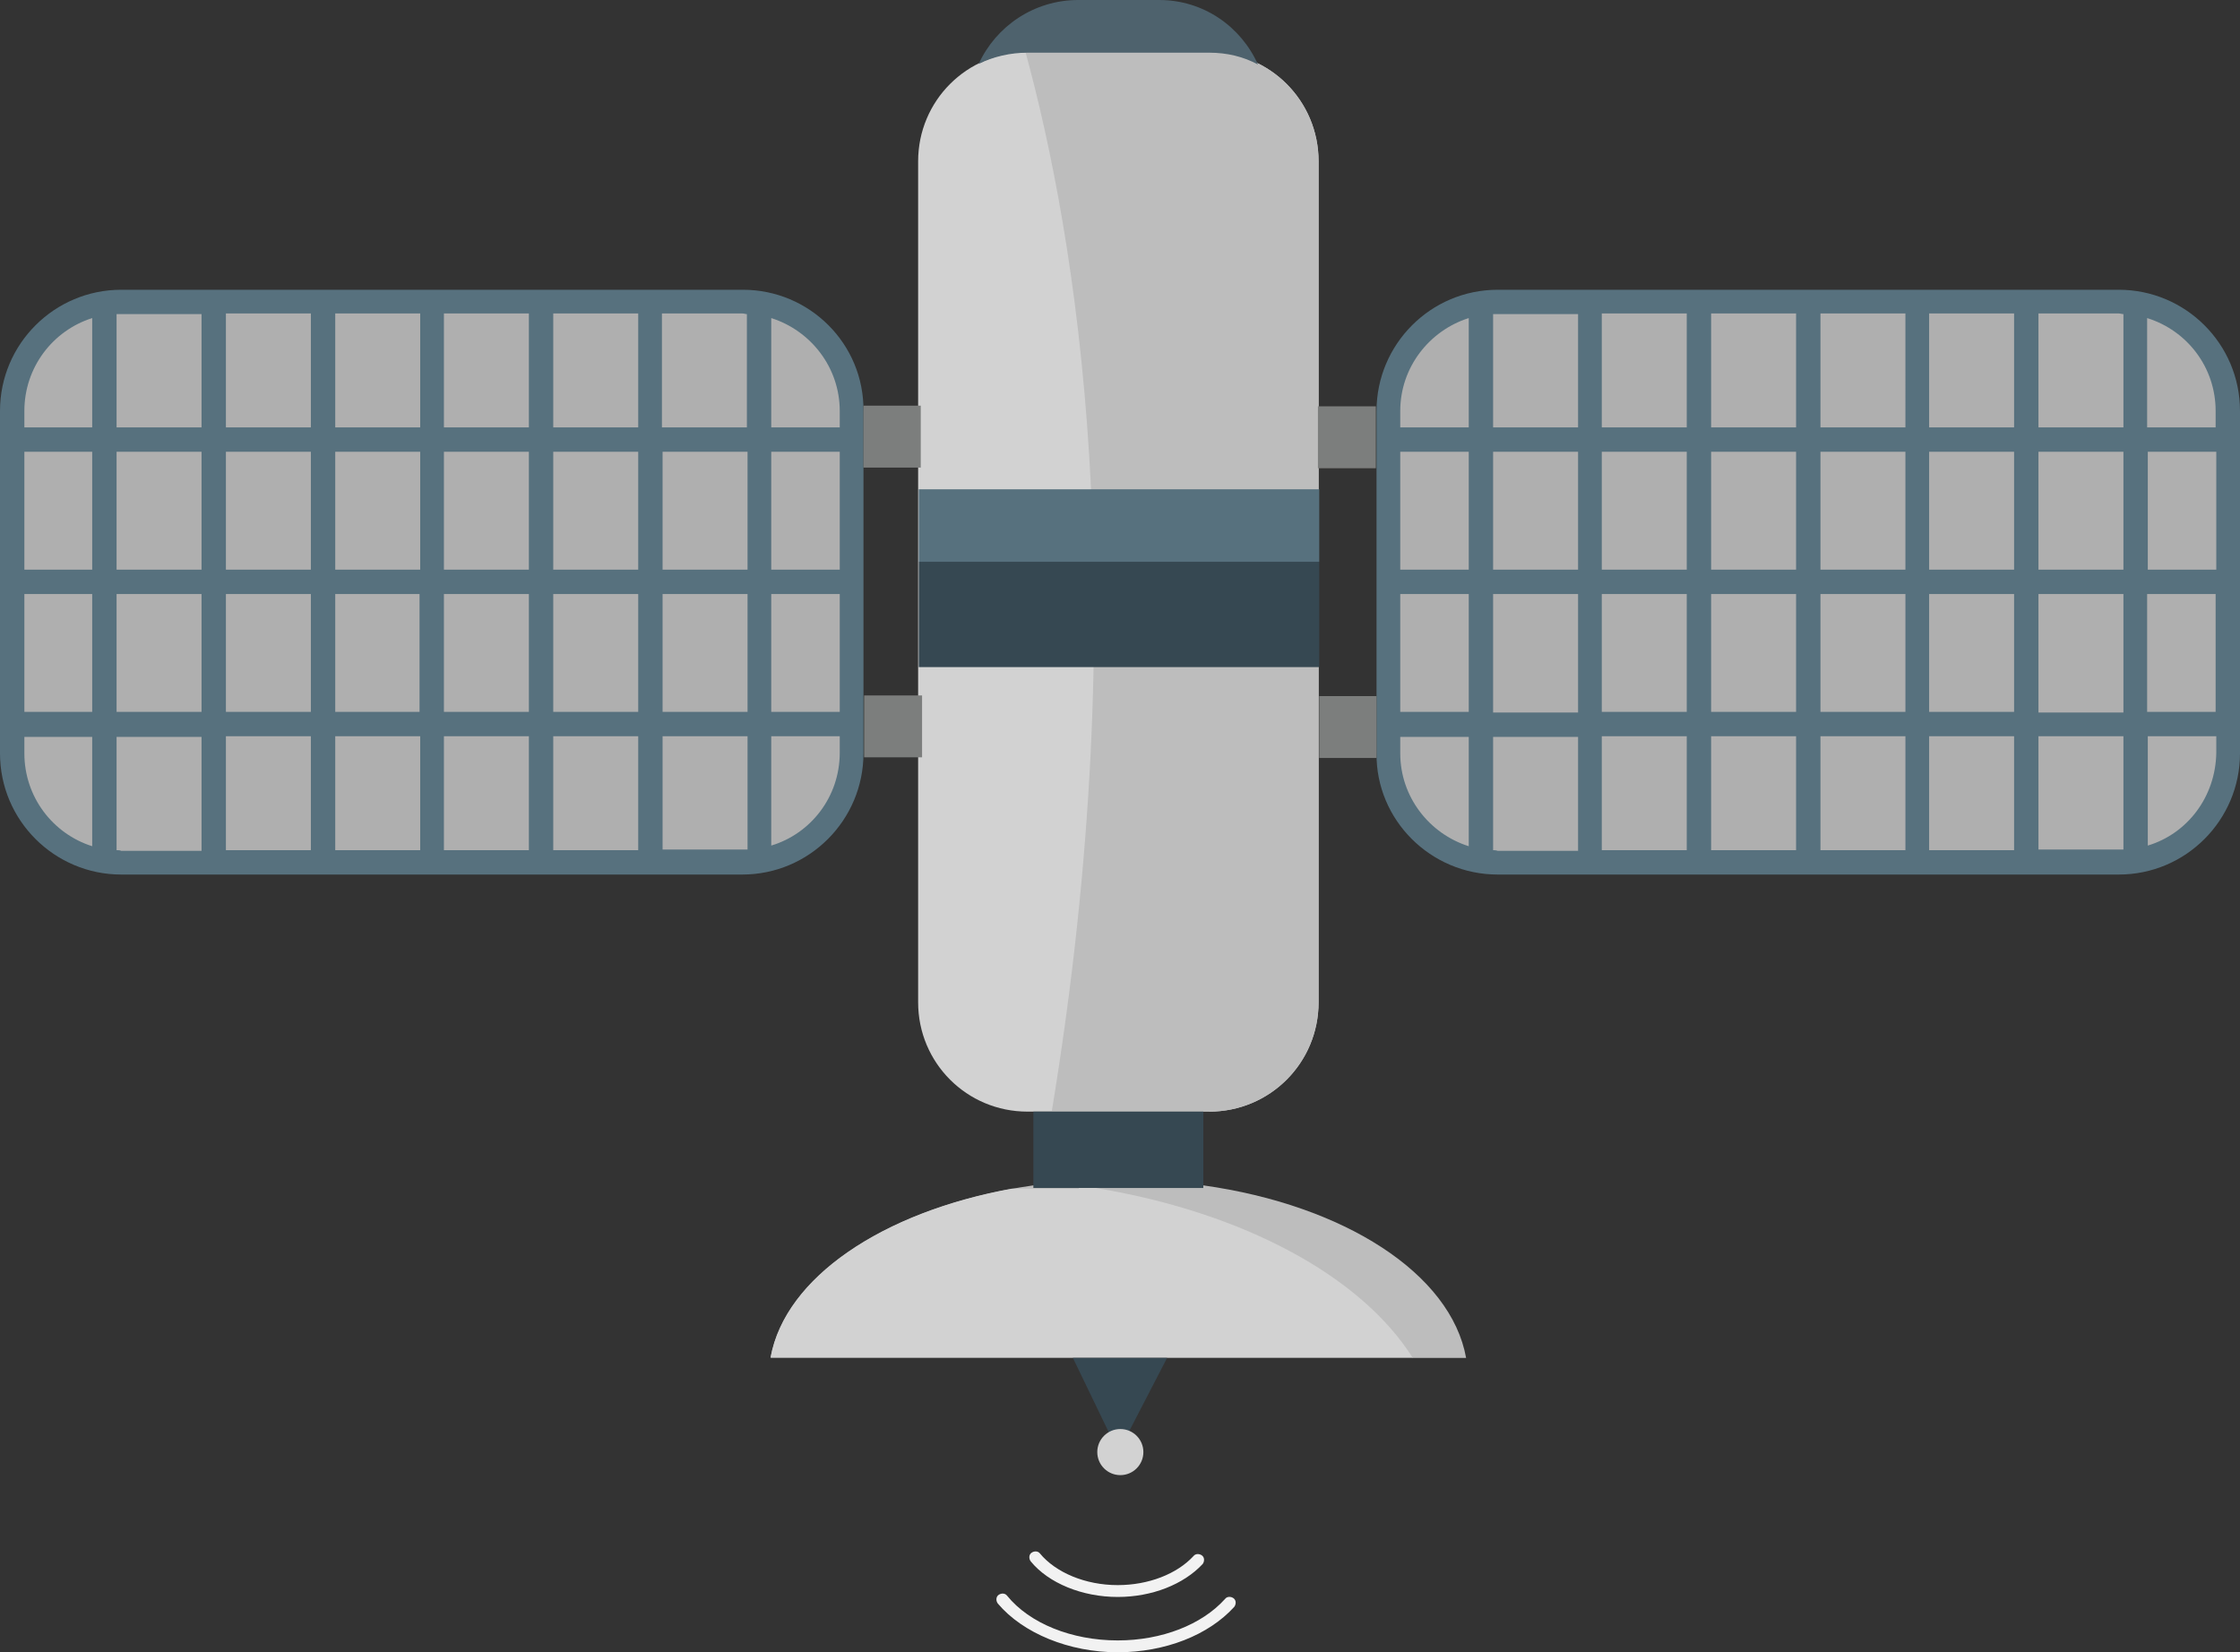 <?xml version="1.0" encoding="utf-8"?>
<!-- Generator: Adobe Illustrator 16.0.0, SVG Export Plug-In . SVG Version: 6.00 Build 0)  -->
<!DOCTYPE svg PUBLIC "-//W3C//DTD SVG 1.1//EN" "http://www.w3.org/Graphics/SVG/1.1/DTD/svg11.dtd">
<svg version="1.1" xmlns="http://www.w3.org/2000/svg" xmlns:xlink="http://www.w3.org/1999/xlink" x="0px" y="0px" width="340.1px"
	 height="250.9px" viewBox="0 0 340.1 250.9" style="enable-background:new 0 0 340.1 250.9;" xml:space="preserve">
<rect x="0" y="0" width="340.1" height="250.9" fill="#333333" stroke="none"/>
<style type="text/css">
<![CDATA[
	.st0{fill:#7AEEE1;}
	.st1{fill:#AACDE1;}
	.st2{fill:#7C7E7D;}
	.st3{fill:#AE3082;}
	.st4{fill:#58C44D;stroke:#005115;stroke-width:5.254;stroke-miterlimit:10;}
	.st5{fill:#11A2C9;}
	.st6{fill:#AFAFAF;}
	.st7{fill:#E1E9EC;}
	.st8{fill:#E327BC;}
	.st9{fill:#FFA1A1;stroke:#9E1919;stroke-width:4.637;stroke-linecap:round;stroke-linejoin:round;stroke-miterlimit:10;}
	.st10{fill:#FF97E7;stroke:#9B0486;stroke-width:6.534;stroke-linecap:round;stroke-linejoin:round;stroke-miterlimit:10;}
	.st11{fill:#161F44;}
	.st12{fill:#E53D39;}
	.st13{fill:#4ABAE9;}
	.st14{fill:#7FEA73;stroke:#005115;stroke-width:5;stroke-miterlimit:10;}
	.st15{fill:#FFFFFF;stroke:#9E1919;stroke-width:5.979;stroke-linecap:round;stroke-linejoin:round;stroke-miterlimit:10;}
	.st16{fill:#18ACC6;}
	.st17{opacity:0.2;fill:#1CBF33;}
	.st18{fill:#19A82D;}
	.st19{fill:#4DE5D6;}
	.st20{fill:#E8E8EA;}
	.st21{fill:#4E626D;}
	.st22{fill:#FFFFFF;stroke:#460166;stroke-width:5.625;stroke-miterlimit:10;}
	.st23{opacity:0.3;fill:#9B0486;}
	.st24{opacity:0.3;fill:#9E1919;}
	.st25{fill:#1A8FC5;}
	.st26{fill:#868687;}
	.st27{fill:#58C44D;stroke:#005115;stroke-width:5;stroke-miterlimit:10;}
	.st28{opacity:0.2;fill:#BA4626;}
	.st29{fill:#1CBF33;}
	.st30{fill:none;stroke:#460166;stroke-width:4.83;stroke-linecap:round;stroke-miterlimit:10;}
	.st31{fill:#1DA9E4;}
	.st32{fill:#1F949E;}
	.st33{fill:#1FC7EB;}
	.st34{fill:#50E6FF;}
	.st35{fill:#FFA1A1;stroke:#9E1919;stroke-width:5;stroke-linecap:round;stroke-linejoin:round;stroke-miterlimit:10;}
	.st36{fill:#FFA1A1;stroke:#9E1919;stroke-width:5.979;stroke-linecap:round;stroke-linejoin:round;stroke-miterlimit:10;}
	.st37{opacity:0.3;fill:#005115;}
	.st38{opacity:0.3;fill:#005D82;}
	.st39{fill:#488442;stroke:#005115;stroke-width:5.254;stroke-miterlimit:10;}
	.st40{fill:#FFFFFF;stroke:#9E1919;stroke-width:5;stroke-linecap:round;stroke-linejoin:round;stroke-miterlimit:10;}
	.st41{fill:#57717E;}
	.st42{fill:none;stroke:#9B0486;stroke-width:6;stroke-linecap:round;stroke-linejoin:round;stroke-miterlimit:10;}
	.st43{fill:#FFFFFF;stroke:#9B0486;stroke-width:6;stroke-linecap:round;stroke-linejoin:round;stroke-miterlimit:10;}
	.st44{fill:#BDBDBD;}
	.st45{fill:#BF4636;}
	.st46{fill:#22D93B;}
	.st47{opacity:0.2;fill:#929398;}
	.st48{fill:#F2F2F2;}
	.st49{fill:none;stroke:#005D82;stroke-width:5.254;stroke-linecap:round;stroke-linejoin:round;stroke-miterlimit:10;}
	.st50{fill:#D88282;stroke:#9E1919;stroke-width:5.979;stroke-linecap:round;stroke-linejoin:round;stroke-miterlimit:10;}
	.st51{fill:#26B1E4;}
	.st52{fill:#F7F7F7;}
	.st53{clip-path:url(#SVGID_2_);}
	.st54{clip-path:url(#SVGID_4_);}
	.st55{clip-path:url(#SVGID_6_);}
	.st56{clip-path:url(#SVGID_8_);}
	.st57{fill:#7FEA73;stroke:#005115;stroke-width:5.254;stroke-miterlimit:10;}
	.st58{fill:#50E6FF;stroke:#005D82;stroke-width:5;stroke-linecap:round;stroke-linejoin:round;stroke-miterlimit:10;}
	.st59{fill:#999B9F;}
	.st60{fill:#FCDD5B;}
	.st61{fill:#C91190;}
	.st62{opacity:0.3;fill:#460166;}
	.st63{opacity:0.3;}
	.st64{fill:#FFFFFF;stroke:#9E1919;stroke-width:1.987;stroke-linecap:round;stroke-linejoin:round;stroke-miterlimit:10;}
	.st65{fill:#FEFEFF;}
	.st66{fill:#FFFFFF;}
	.st67{fill:#FFFFFF;stroke:#460166;stroke-width:4.83;stroke-miterlimit:10;}
	.st68{fill:#FFFFFF;stroke:#005D82;stroke-width:5.254;stroke-linecap:round;stroke-linejoin:round;stroke-miterlimit:10;}
	.st69{fill:#D18DE2;stroke:#460166;stroke-width:5.625;stroke-miterlimit:10;}
	.st70{fill:none;stroke:#005D82;stroke-width:5;stroke-linecap:round;stroke-linejoin:round;stroke-miterlimit:10;}
	.st71{fill:#FFFFFF;stroke:#005D82;stroke-width:5;stroke-linecap:round;stroke-linejoin:round;stroke-miterlimit:10;}
	.st72{fill:#364852;}
	.st73{fill:#FFFFFF;stroke:#9E1919;stroke-width:2.376;stroke-linecap:round;stroke-linejoin:round;stroke-miterlimit:10;}
	.st74{fill:none;stroke:#460166;stroke-width:5.625;stroke-linecap:round;stroke-miterlimit:10;}
	.st75{fill:#6C98B1;}
	.st76{fill:#6D9CB0;}
	.st77{fill:#001405;}
	.st78{fill:#005D82;}
	.st79{fill:#006265;}
	.st80{fill:#FFFFFF;stroke:#005115;stroke-width:5;stroke-miterlimit:10;}
	.st81{fill:#2DA1AD;stroke:#005D82;stroke-width:5;stroke-linecap:round;stroke-linejoin:round;stroke-miterlimit:10;}
	.st82{fill:#FFFFFF;stroke:#005115;stroke-width:5.254;stroke-miterlimit:10;}
	.st83{fill:none;stroke:#9B0486;stroke-width:6.534;stroke-linecap:round;stroke-linejoin:round;stroke-miterlimit:10;}
	.st84{fill:#D2D2D2;}
	.st85{fill:#FFA1A1;stroke:#9E1919;stroke-width:3.877;stroke-linecap:round;stroke-linejoin:round;stroke-miterlimit:10;}
	.st86{fill:#D18DE2;stroke:#460166;stroke-width:5;stroke-miterlimit:10;}
	.st87{clip-path:url(#SVGID_10_);}
	.st88{fill:#50E6FF;stroke:#005D82;stroke-width:5.254;stroke-linecap:round;stroke-linejoin:round;stroke-miterlimit:10;}
	.st89{fill:#FF97E7;stroke:#9B0486;stroke-width:6;stroke-linecap:round;stroke-linejoin:round;stroke-miterlimit:10;}
	.st90{fill:#488442;stroke:#005115;stroke-width:5;stroke-miterlimit:10;}
	.st91{fill:none;stroke:#000000;stroke-width:6;stroke-miterlimit:10;}
	.st92{fill:#FFFFFF;stroke:#231F20;stroke-miterlimit:10;}
	.st93{fill:#2DA1AD;stroke:#005D82;stroke-width:5.254;stroke-linecap:round;stroke-linejoin:round;stroke-miterlimit:10;}
	.st94{fill:#78756E;}
	.st95{fill:#FFFFFF;stroke:#9B0486;stroke-width:6.534;stroke-linecap:round;stroke-linejoin:round;stroke-miterlimit:10;}
]]>
</style>
<g id="bg">
</g>
<g id="characters">
	<g>
		<path class="st84" d="M200.2,152.2c0,9.2-7.4,16.6-16.6,16.6H156c-9.2,0-16.6-7.4-16.6-16.6V24.5c0-9.2,7.4-16.6,16.6-16.6h27.6
			c9.2,0,16.6,7.4,16.6,16.6V152.2z"/>
		<path class="st44" d="M183.6,168.8c9.2,0,16.6-7.4,16.6-16.6V24.5c0-9.2-7.4-16.6-16.6-16.6H156c-0.1,0-0.2,0-0.3,0
			c7.6,27.8,16.9,82.6,4,160.8H183.6z"/>
		<path class="st21" d="M156,8h27.6c2.7,0,5.2,0.6,7.4,1.8C188.4,4,182.7,0,176,0h-12.3c-6.7,0-12.5,4-15.1,9.7
			C150.8,8.6,153.4,8,156,8z"/>
		<rect x="139.5" y="85.3" class="st72" width="60.8" height="16"/>
		<rect x="139.5" y="74.3" class="st41" width="60.8" height="11"/>
		<rect x="156.9" y="168.8" class="st72" width="25.8" height="11.7"/>
		<path class="st44" d="M182.7,180v0.4h-25.8V180c-21.3,3-37.6,13.4-39.9,26.2h52.8h52.8C220.3,193.4,204.1,183,182.7,180z"/>
		<polygon class="st72" points="162.9,206.2 169.8,220.5 177.2,206.2 		"/>
		<circle class="st84" cx="170.1" cy="220.5" r="3.5"/>
		<g>
			<path class="st48" d="M169.7,250.9c-7.4,0-14.4-2.9-18.2-7.4c-0.3-0.4-0.3-1,0.1-1.3c0.4-0.3,1-0.3,1.3,0.1
				c3.4,4.2,9.8,6.8,16.8,6.8c6.7,0,12.8-2.4,16.3-6.3c0.3-0.4,0.9-0.4,1.3-0.1c0.4,0.3,0.4,0.9,0.1,1.3
				C183.5,248.3,176.9,250.9,169.7,250.9z"/>
		</g>
		<g>
			<path class="st48" d="M169.7,242.5c-5.4,0-10.5-2.1-13.2-5.4c-0.3-0.4-0.3-1,0.1-1.3c0.4-0.3,1-0.3,1.3,0.1
				c2.4,2.9,6.9,4.8,11.8,4.8c4.7,0,9-1.7,11.5-4.4c0.3-0.4,0.9-0.4,1.3-0.1c0.4,0.3,0.4,0.9,0.1,1.3
				C179.7,240.6,174.9,242.5,169.7,242.5z"/>
		</g>
		<path class="st6" d="M129.3,114.4c0,9.2-7.4,16.6-16.6,16.6H18.4c-9.2,0-16.6-7.4-16.6-16.6v-52c0-9.2,7.4-16.6,16.6-16.6h94.3
			c9.2,0,16.6,7.4,16.6,16.6V114.4z"/>
		<path class="st41" d="M112.8,44H18.4C8.3,44,0,52.2,0,62.4v52c0,10.2,8.3,18.4,18.4,18.4h94.3c10.2,0,18.4-8.3,18.4-18.4v-52
			C131.2,52.2,122.9,44,112.8,44z M127.5,62.4v2.5h-10.4V48.3C123.1,50.2,127.5,55.8,127.5,62.4z M117.1,90.2h10.4v17.9h-10.4V90.2z
			 M117.1,86.5V68.6h10.4v17.9H117.1z M113.4,47.7v17.2h-12.9V47.6h12.2C113,47.6,113.2,47.7,113.4,47.7z M17.7,68.6h12.9v17.9H17.7
			V68.6z M17.7,90.2h12.9v17.9H17.7V90.2z M84,86.5V68.6h12.9v17.9H84z M96.9,90.2v17.9H84V90.2H96.9z M67.4,86.5V68.6h12.9v17.9
			H67.4z M80.3,90.2v17.9H67.4V90.2H80.3z M67.4,64.9V47.6h12.9v17.3H67.4z M50.9,86.5V68.6h12.9v17.9H50.9z M63.7,90.2v17.9H50.9
			V90.2H63.7z M50.9,64.9V47.6h12.9v17.3H50.9z M34.3,86.5V68.6h12.9v17.9H34.3z M47.2,90.2v17.9H34.3V90.2H47.2z M34.3,64.9V47.6
			h12.9v17.3H34.3z M47.2,111.8v17.3H34.3v-17.3H47.2z M50.9,111.8h12.9v17.3H50.9V111.8z M67.4,111.8h12.9v17.3H67.4V111.8z
			 M84,111.8h12.9v17.3H84V111.8z M84,64.9V47.6h12.9v17.3H84z M100.6,68.6h12.9v17.9h-12.9V68.6z M100.6,90.2h12.9v17.9h-12.9V90.2
			z M30.6,47.6v17.3H17.7V47.7c0.2,0,0.5,0,0.7,0H30.6z M14,48.3v16.6H3.7v-2.5C3.7,55.8,8,50.2,14,48.3z M14,90.2v17.9H3.7V90.2H14
			z M3.7,86.5V68.6H14v17.9H3.7z M3.7,114.4v-2.5H14v16.6C8,126.6,3.7,121,3.7,114.4z M17.7,129.1v-17.2h12.9v17.3H18.4
			C18.2,129.1,18,129.1,17.7,129.1z M100.6,129.1v-17.3h12.9v17.2c-0.2,0-0.5,0-0.7,0H100.6z M117.1,128.4v-16.6h10.4v2.5
			C127.5,121,123.1,126.6,117.1,128.4z"/>
		<g>
			<path class="st2" d="M131.1,61.7c0,0.3,0,0.6,0,0.8v8.5h8.7v-9.4H131.1z"/>
			<path class="st2" d="M131.2,105.6v9c0,0.1,0,0.3,0,0.4h8.8v-9.4H131.2z"/>
		</g>
		<path class="st6" d="M210.8,62.4c0-9.2,7.4-16.6,16.6-16.6h94.3c9.2,0,16.6,7.4,16.6,16.6v52c0,9.2-7.4,16.6-16.6,16.6h-94.3
			c-9.2,0-16.6-7.4-16.6-16.6V62.4z"/>
		<path class="st41" d="M227.4,132.8h94.3c10.2,0,18.4-8.3,18.4-18.4v-52c0-10.2-8.3-18.4-18.4-18.4h-94.3
			c-10.2,0-18.4,8.3-18.4,18.4v52C208.9,124.5,217.2,132.8,227.4,132.8z M212.6,114.4v-2.5H223v16.6
			C217,126.6,212.6,121,212.6,114.4z M223,86.5h-10.4V68.6H223V86.5z M223,90.2v17.9h-10.4V90.2H223z M226.7,129.1v-17.2h12.9v17.3
			h-12.2C227.1,129.1,226.9,129.1,226.7,129.1z M322.4,108.2h-12.9V90.2h12.9V108.2z M322.4,86.5h-12.9V68.6h12.9V86.5z M256.1,90.2
			v17.9h-12.9V90.2H256.1z M243.2,86.5V68.6h12.9v17.9H243.2z M272.7,90.2v17.9h-12.9V90.2H272.7z M259.8,86.5V68.6h12.9v17.9H259.8
			z M272.7,111.8v17.3h-12.9v-17.3H272.7z M289.3,90.2v17.9h-12.9V90.2H289.3z M276.4,86.5V68.6h12.9v17.9H276.4z M289.3,111.8v17.3
			h-12.9v-17.3H289.3z M305.8,90.2v17.9h-12.9V90.2H305.8z M292.9,86.5V68.6h12.9v17.9H292.9z M305.8,111.8v17.3h-12.9v-17.3H305.8z
			 M292.9,64.9V47.6h12.9v17.3H292.9z M289.3,64.9h-12.9V47.6h12.9V64.9z M272.7,64.9h-12.9V47.6h12.9V64.9z M256.1,64.9h-12.9V47.6
			h12.9V64.9z M256.1,111.8v17.3h-12.9v-17.3H256.1z M239.6,108.2h-12.9V90.2h12.9V108.2z M239.6,86.5h-12.9V68.6h12.9V86.5z
			 M309.5,129.1v-17.3h12.9v17.2c-0.2,0-0.5,0-0.7,0H309.5z M326.1,128.4v-16.6h10.4v2.5C336.4,121,332.1,126.6,326.1,128.4z
			 M326.1,86.5V68.6h10.4v17.9H326.1z M336.4,90.2v17.9h-10.4V90.2H336.4z M336.4,62.4v2.5h-10.4V48.3
			C332.1,50.2,336.4,55.8,336.4,62.4z M322.4,47.7v17.2h-12.9V47.6h12.2C321.9,47.6,322.2,47.7,322.4,47.7z M239.6,47.6v17.3h-12.9
			V47.7c0.2,0,0.5,0,0.7,0H239.6z M223,48.3v16.6h-10.4v-2.5C212.6,55.8,217,50.2,223,48.3z"/>
		<g>
			<path class="st2" d="M209,115c0-0.3,0-0.6,0-0.8v-8.5h-8.7v9.4H209z"/>
			<path class="st2" d="M208.9,71.1v-9c0-0.1,0-0.3,0-0.4h-8.8v9.4H208.9z"/>
		</g>
		<path class="st84" d="M214.5,206.2c-7.8-12.4-25.7-22.1-48.1-25.8h-2.6v0.1h-10.2c-19.7,3.6-34.4,13.5-36.6,25.6h52.8H214.5z"/>
	</g>
</g>
</svg>
